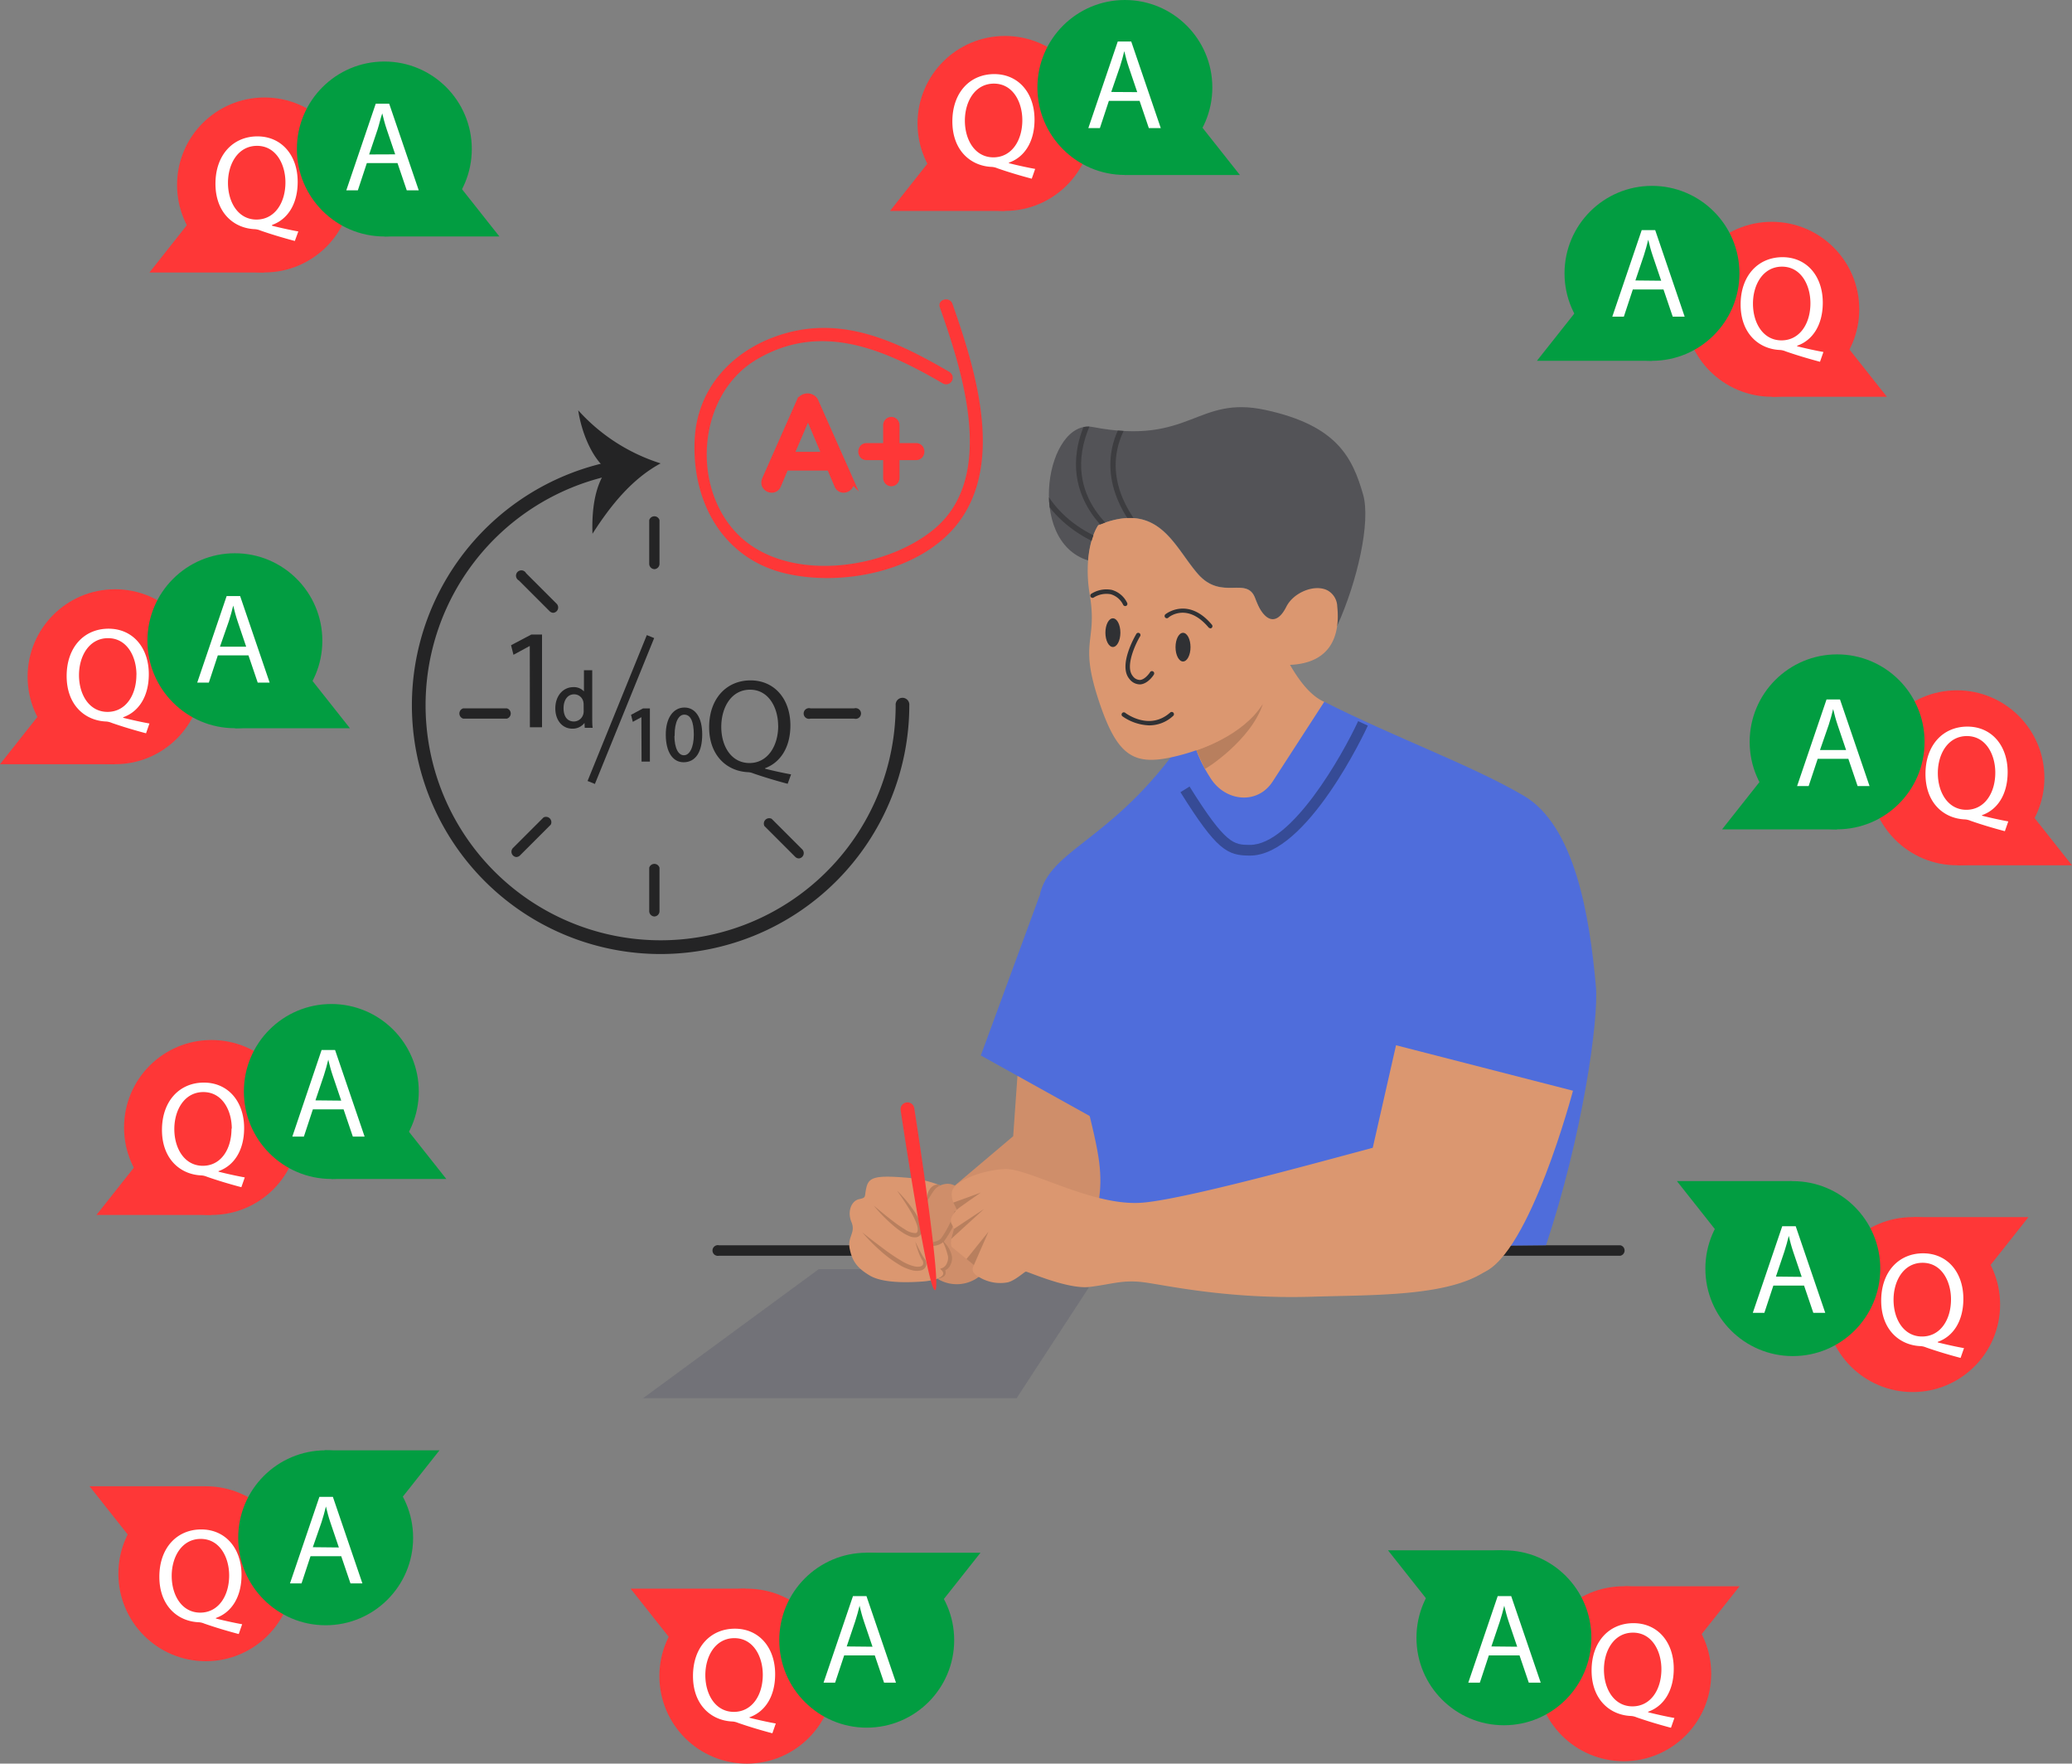 <svg id="Слой_2" data-name="Слой 2" xmlns="http://www.w3.org/2000/svg" xmlns:xlink="http://www.w3.org/1999/xlink" viewBox="0 0 387.35 329.64"><rect x="0" y="0" width="387.35" height="329.64" fill="#808080" stroke="none"/><defs><style>.cls-1{fill:none;}.cls-16,.cls-2{fill:#fe3737;}.cls-3{fill:#fff;}.cls-4{fill:#727278;}.cls-17,.cls-5{fill:#242425;}.cls-6{fill:#cf8e6a;}.cls-7{fill:#db9770;}.cls-8{fill:#b87f5e;}.cls-9{fill:#4f6ddb;}.cls-10{fill:#364b96;}.cls-11{fill:#535357;}.cls-12{fill:#303134;}.cls-13{clip-path:url(#clip-path);}.cls-14{fill:#3d3d40;}.cls-15{fill:#029d41;}.cls-16{stroke:#fe3737;stroke-width:1.02px;}.cls-16,.cls-17{stroke-miterlimit:10;}.cls-17{stroke:#242425;stroke-width:0.31px;}</style><clipPath id="clip-path" transform="translate(-20.88 -30.81)"><path class="cls-1" d="M270.85,147.82c-2.36-1.21-6.67.32-8,3-1.91,3.81-5.73-3.93-7.3-8.19s-6.27.56-10.75-4.59-7.28-13.78-18.59-9.07c0,0-1.56,2.12-1.89,6.6-11.82-3.6-7.81-26.6.88-24.94,18.26,3.5,19.34-6,32.27-3.19,13.3,2.89,16.24,8.81,18.25,15.86C277.13,128.34,274.7,139.31,270.85,147.82Z"/></clipPath></defs><title>ACM ICER 2019_light_mode</title><circle class="cls-2" cx="49.45" cy="34.57" r="16.35"/><polygon class="cls-2" points="49.45 50.93 27.94 50.93 36.28 40.38 49.45 50.93"/><path class="cls-3" d="M76,75.85c-2.27-.6-4.49-1.27-6.43-1.95a3.21,3.21,0,0,0-1-.25c-4-.15-7.41-3.09-7.41-8.5S64.47,56.3,69,56.3s7.53,3.54,7.53,8.5c0,4.31-2,7.08-4.79,8.05V73c1.67.42,3.49.82,4.91,1.07ZM74.24,64.9c0-3.37-1.75-6.83-5.31-6.83s-5.46,3.39-5.43,7,1.94,6.78,5.33,6.78S74.24,68.74,74.24,64.9Z" transform="translate(-20.88 -30.81)"/><polygon class="cls-4" points="153.06 237.22 120.22 261.34 190.05 261.34 205.79 237.22 153.06 237.22"/><path class="cls-5" d="M323.81,265.52H155.3a1,1,0,1,1,0-1.95H323.81a1,1,0,0,1,0,1.95Z" transform="translate(-20.88 -30.81)"/><polygon class="cls-6" points="220.92 204.38 205.31 230.9 175.05 224.51 189.41 212.37 190.21 201.09 220.92 204.38"/><path class="cls-7" d="M197.18,268.07c.62.8,0,1.39-1.08,1.76a11.84,11.84,0,0,1-2.89.52c-2.67.19-7.29.31-9.7-1.11s-3.31-2.73-3.78-5,1.17-3,.33-5,0-4,1.44-4.3.91-.39,1.36-2.22,1.64-2.26,7.23-1.81a21.94,21.94,0,0,1,6.58,1.47,3.89,3.89,0,0,0-2.09,1.91c-.84,2.16-2.08,8,.39,9.12.72.33,1.42-.06,2.06-.77C199.24,265.55,198.63,267.55,197.18,268.07Z" transform="translate(-20.88 -30.81)"/><path class="cls-6" d="M204.15,269.24a6.86,6.86,0,0,1-8,.59c1.12-.37,1.7-1,1.08-1.76,1.45-.52,2.06-2.51-.16-5.45-.64.7-1.34,1.09-2.06.77-2.47-1.11-1.23-7-.39-9.12a3.89,3.89,0,0,1,2.09-1.91c1.78-.75,4.11-.2,4.75,4.06A115.87,115.87,0,0,0,204.15,269.24Z" transform="translate(-20.88 -30.81)"/><path class="cls-8" d="M195.41,263.68h-.13l.11-.77h0a2.27,2.27,0,0,0,1.39-.59,18.26,18.26,0,0,0,2.57-5.17l.74.24a18.48,18.48,0,0,1-2.78,5.5A3.21,3.21,0,0,1,195.41,263.68Z" transform="translate(-20.88 -30.81)"/><path class="cls-8" d="M188.59,253.36a24.89,24.89,0,0,1,3.18,3.82,11.16,11.16,0,0,1,1.21,2.23,3.43,3.43,0,0,1,.26,1.35,1.53,1.53,0,0,1-.24.78,1.26,1.26,0,0,1-.72.51,2.49,2.49,0,0,1-1.44-.21,7.61,7.61,0,0,1-1.15-.6,16.58,16.58,0,0,1-2-1.52,29.4,29.4,0,0,1-3.46-3.56c1.27,1.05,2.53,2.11,3.84,3.09a24.18,24.18,0,0,0,2,1.36,3.58,3.58,0,0,0,2,.68c.48-.07.46-.92.19-1.64a13.72,13.72,0,0,0-1-2.17C190.46,256.08,189.53,254.72,188.59,253.36Z" transform="translate(-20.88 -30.81)"/><path class="cls-8" d="M182.09,261.17c1.25,1,2.48,1.94,3.74,2.88a37.21,37.21,0,0,0,3.86,2.6,8.35,8.35,0,0,0,2.08.84c.68.17,1.51.13,1.67-.37a1,1,0,0,0-.22-.89,9.43,9.43,0,0,1-.52-1.09,18.8,18.8,0,0,1-.71-2.27c.34.71.67,1.43,1.06,2.11a10,10,0,0,0,.59,1,1.58,1.58,0,0,1,.39,1.31,1.32,1.32,0,0,1-1.09,1,3.51,3.51,0,0,1-1.31,0,8.68,8.68,0,0,1-2.3-.88,23.43,23.43,0,0,1-3.86-2.81A34.22,34.22,0,0,1,182.09,261.17Z" transform="translate(-20.88 -30.81)"/><path class="cls-8" d="M196.67,252.36a2.63,2.63,0,0,0-.78.51,3.79,3.79,0,0,0-.54.65c-.35.47-.61,1-1.06,1.6a2.57,2.57,0,0,1,0-1.06,2.71,2.71,0,0,1,.42-1,2.05,2.05,0,0,1,.86-.72A1.28,1.28,0,0,1,196.67,252.36Z" transform="translate(-20.88 -30.81)"/><path class="cls-2" d="M190.3,236.88h0a1.28,1.28,0,0,1,1.5,1.07c1,6.36,5.15,33.91,3.88,34s-5.5-27.42-6.43-33.63A1.28,1.28,0,0,1,190.3,236.88Z" transform="translate(-20.88 -30.81)"/><path class="cls-8" d="M197,262.62a6.38,6.38,0,0,1,1.08,1.22,5,5,0,0,1,.7,1.53,2.61,2.61,0,0,1-.18,1.78,2,2,0,0,1-1.4,1.23l.19-.51a1.62,1.62,0,0,1,.26.62,1,1,0,0,1-.12.69,1.13,1.13,0,0,1-.51.39,1.85,1.85,0,0,1-.56.12c.32-.18.65-.4.72-.68a.54.54,0,0,0,0-.38,1.17,1.17,0,0,0-.23-.35l-.32-.31.51-.2a1.64,1.64,0,0,0,.78-.92,2.22,2.22,0,0,0,.16-1.33A13.15,13.15,0,0,0,197,262.62Z" transform="translate(-20.88 -30.81)"/><path class="cls-7" d="M268.45,162c-3.76-1.64-6.62-7-8.61-11.17-5.9,4.91-11.53,10-17.81,14.2,1.37,2.56,3.31,7,1,11.72,2.41,2,4.94,3.19,7.82,7.21s15.71,5.06,17.72.51l4.29-17.89A26.27,26.27,0,0,1,268.45,162Z" transform="translate(-20.88 -30.81)"/><path class="cls-9" d="M226.37,248.06c1.38,11-4.41,13.15,2.38,14.5,9.19,1.84,56,1.28,81.15,1,6.81-20.41,9.87-42.1,9.33-48.29-1.18-13.48-4-30.21-13.54-35.76-9.85-5.75-24.18-10.9-37.24-17.53l-9.63,14.87c-2.81,4.4-8.79,3.83-11.6-.53-3.07-4.75-3-7-4-8.84-13.23,20-25.35,21.54-27.81,30C213.62,203.66,225,237,226.37,248.06Z" transform="translate(-20.88 -30.81)"/><path class="cls-10" d="M254.56,190.73h0c-4.24,0-6.18-.94-13-11.85l1.7-1.06c6.79,10.89,8.29,10.9,11.29,10.91h0c7.8,0,17.24-16.69,20.23-23.13l1.81.84C276.15,167.43,265.23,190.73,254.56,190.73Z" transform="translate(-20.88 -30.81)"/><path class="cls-7" d="M277.5,245.39l4.36-19.21,33.08,8.5s-8.05,30.5-16.82,34c-.64.26-1.86-.62-2.87-.35l-20.67-22Z" transform="translate(-20.88 -30.81)"/><polygon class="cls-9" points="194.37 167.34 183.36 197.28 205.79 209.75 194.37 167.34"/><path class="cls-7" d="M303.13,259.58c.3,14-20.9,13.1-36.9,13.6s-27.74-2.23-31.63-2.71-5.89.38-10,.88-11.64-2.91-11.94-2.86-1.93,1.62-3.36,2a7.61,7.61,0,0,1-5.26-.91c-2.14-1.05-1.06-2.27-1.06-2.27s-3.32-2.76-4.06-3.33.33-3.45.33-3.45l-.52-1.06c-.52-1.06,1.05-2.53,1.05-2.53s-1.54-2.33-.76-3.88,5.2-3.49,9.64-3.74,16.39,7,25.69,6.29,42-10.11,45.47-10.83C292.54,242.11,302.71,240.5,303.13,259.58Z" transform="translate(-20.88 -30.81)"/><polygon class="cls-8" points="182.06 236.47 184.79 230.22 180.68 235.33 182.06 236.47"/><polygon class="cls-8" points="178.34 229.69 183.96 225.97 177.82 231.57 178.34 229.69"/><path class="cls-8" d="M199.75,256.92c.39-.39,4.48-3.2,4.48-3.2l-5.14,1.87Z" transform="translate(-20.88 -30.81)"/><path class="cls-8" d="M244.52,171.06s8.7-2.6,12.46-8.72c-2.19,6.84-10.8,12.3-10.86,12.19S244.52,171.06,244.52,171.06Z" transform="translate(-20.88 -30.81)"/><path class="cls-11" d="M270.85,147.82c-2.36-1.21-6.67.32-8,3-1.91,3.81-5.73-3.93-7.3-8.19s-6.27.56-10.75-4.59-7.28-13.78-18.59-9.07c0,0-1.56,2.12-1.89,6.6-11.82-3.6-7.81-26.6.88-24.94,18.26,3.5,19.34-6,32.27-3.19,13.3,2.89,16.24,8.81,18.25,15.86C277.13,128.34,274.7,139.31,270.85,147.82Z" transform="translate(-20.88 -30.81)"/><path class="cls-7" d="M261.24,155.1c-4.59,10.64-12.21,15-20.27,17s-11.2.34-14.78-10.63-.12-10.64-1.58-19.49a26.11,26.11,0,0,1-.32-6.39c.34-4.48,1.89-6.6,1.89-6.6,11.31-4.71,14.11,3.92,18.59,9.07s9.18.34,10.75,4.59,3.92,5.38,5.83,1.57c1.36-2.71,5.32-4.28,7.68-3.07a3.52,3.52,0,0,1,1.84,3C271.43,149.39,269.87,155.1,261.24,155.1Z" transform="translate(-20.88 -30.81)"/><path class="cls-12" d="M231.22,144.09a.42.42,0,0,1-.36-.21,3.77,3.77,0,0,0-2.33-2,4.5,4.5,0,0,0-3.13.58.42.42,0,1,1-.45-.7,5.26,5.26,0,0,1,3.78-.69,4.57,4.57,0,0,1,2.86,2.41.42.42,0,0,1-.16.57A.42.42,0,0,1,231.22,144.09Z" transform="translate(-20.88 -30.81)"/><path class="cls-12" d="M247.13,148.23a.42.42,0,0,1-.32-.15c-3.95-4.67-7.34-2-7.48-1.85a.42.42,0,1,1-.53-.64s4.18-3.33,8.65,2a.42.42,0,0,1-.32.68Z" transform="translate(-20.88 -30.81)"/><ellipse class="cls-12" cx="208.05" cy="118.25" rx="1.4" ry="2.68"/><ellipse class="cls-12" cx="221.16" cy="120.96" rx="1.4" ry="2.68"/><path class="cls-12" d="M233.91,158.73a2.49,2.49,0,0,1-1.88-1c-2.19-2.55,1.11-8.14,1.25-8.38a.42.42,0,1,1,.71.43c-.88,1.47-2.82,5.67-1.33,7.41a1.66,1.66,0,0,0,1.35.71c.86-.07,1.66-1.11,1.9-1.5a.42.42,0,0,1,.71.43c0,.07-1.08,1.77-2.54,1.9Z" transform="translate(-20.88 -30.81)"/><path class="cls-12" d="M235.68,166.39a9.23,9.23,0,0,1-5-1.72.42.42,0,0,1,.51-.66c.18.14,4.54,3.44,8.43,0a.42.42,0,1,1,.55.63A6.56,6.56,0,0,1,235.68,166.39Z" transform="translate(-20.88 -30.81)"/><g class="cls-13"><path class="cls-14" d="M230.07,131.93c-.14-.09-14.33-9.05-4.69-25.24l.86.51c-9.13,15.32,3.8,23.53,4.35,23.87Z" transform="translate(-20.88 -30.81)"/><path class="cls-14" d="M235.94,132.72c-.28-.24-6.9-5.92-7.45-14-.31-4.57,1.41-9,5.11-13l.74.67c-3.51,3.89-5.14,8-4.86,12.31.51,7.66,7,13.25,7.09,13.3Z" transform="translate(-20.88 -30.81)"/><path class="cls-14" d="M230.33,133.67c-1.74,0-15.24-3.78-17.51-17.92l1-.16c2.31,14.36,16.4,17.07,16.54,17.08Z" transform="translate(-20.88 -30.81)"/></g><circle class="cls-15" cx="71.85" cy="27.85" r="16.35"/><polygon class="cls-15" points="71.85 44.2 93.36 44.2 85.02 33.66 71.85 44.2"/><circle class="cls-2" cx="21.51" cy="126.49" r="16.35"/><polygon class="cls-2" points="21.51 142.84 0 142.84 8.34 132.3 21.51 142.84"/><circle class="cls-15" cx="43.91" cy="119.76" r="16.35"/><polygon class="cls-15" points="43.91 136.12 65.42 136.12 57.08 125.58 43.91 136.12"/><circle class="cls-2" cx="39.54" cy="210.74" r="16.35"/><polygon class="cls-2" points="39.53 227.09 18.03 227.09 26.37 216.55 39.53 227.09"/><circle class="cls-15" cx="61.94" cy="204.01" r="16.35"/><polygon class="cls-15" points="61.94 220.37 83.44 220.37 75.1 209.83 61.94 220.37"/><circle class="cls-2" cx="331.23" cy="57.81" r="16.35"/><polygon class="cls-2" points="331.23 74.16 352.74 74.16 344.4 63.62 331.23 74.16"/><circle class="cls-15" cx="308.83" cy="51.09" r="16.35"/><polygon class="cls-15" points="308.83 67.44 287.32 67.44 295.66 56.9 308.83 67.44"/><circle class="cls-2" cx="365.84" cy="145.38" r="16.35"/><polygon class="cls-2" points="365.84 161.74 387.35 161.74 379.01 151.2 365.84 161.74"/><circle class="cls-15" cx="343.44" cy="138.66" r="16.35"/><polygon class="cls-15" points="343.44 155.02 321.93 155.02 330.27 144.47 343.44 155.02"/><circle class="cls-2" cx="303.55" cy="312.84" r="16.35"/><polygon class="cls-2" points="303.69 296.49 325.2 296.49 316.86 307.03 303.69 296.49"/><circle class="cls-15" cx="281.15" cy="306.12" r="16.35"/><polygon class="cls-15" points="280.99 289.77 259.48 289.77 267.82 300.31 280.99 289.77"/><circle class="cls-2" cx="357.56" cy="243.84" r="16.35"/><polygon class="cls-2" points="357.7 227.49 379.21 227.49 370.87 238.03 357.7 227.49"/><circle class="cls-15" cx="335.16" cy="237.12" r="16.35"/><polygon class="cls-15" points="335 220.76 313.49 220.76 321.83 231.31 335 220.76"/><circle class="cls-2" cx="187.88" cy="23.07" r="16.35"/><polygon class="cls-2" points="187.88 39.43 166.38 39.43 174.72 28.89 187.88 39.43"/><circle class="cls-15" cx="210.29" cy="16.35" r="16.35"/><polygon class="cls-15" points="210.28 32.71 231.79 32.71 223.45 22.17 210.28 32.71"/><circle class="cls-2" cx="139.62" cy="313.29" r="16.35"/><polygon class="cls-2" points="139.39 296.94 117.89 296.94 126.23 307.48 139.39 296.94"/><circle class="cls-15" cx="162.03" cy="306.57" r="16.35"/><polygon class="cls-15" points="161.8 290.22 183.3 290.22 174.96 300.76 161.8 290.22"/><circle class="cls-2" cx="38.48" cy="294.15" r="16.35"/><polygon class="cls-2" points="38.25 277.8 16.74 277.8 25.08 288.34 38.25 277.8"/><circle class="cls-15" cx="60.88" cy="287.43" r="16.35"/><polygon class="cls-15" points="60.65 271.08 82.16 271.08 73.82 281.62 60.65 271.08"/><path class="cls-16" d="M180,121a1.24,1.24,0,0,1-.43,1,1.43,1.43,0,0,1-1,.39,1.27,1.27,0,0,1-.7-.21,1.36,1.36,0,0,1-.51-.65l-1.4-3.28h-8.18l-1.39,3.28a1.38,1.38,0,0,1-.51.65,1.31,1.31,0,0,1-.72.21,1.44,1.44,0,0,1-1-.39,1.23,1.23,0,0,1-.44-1,1.56,1.56,0,0,1,.14-.64l6.42-14.5a1.55,1.55,0,0,1,.64-.75,1.77,1.77,0,0,1,1.84,0,1.55,1.55,0,0,1,.64.75l6.44,14.5A1.57,1.57,0,0,1,180,121Zm-11.18-5.23H175l-3.07-7.26Z" transform="translate(-20.88 -30.81)"/><path class="cls-16" d="M192.89,114.45a1.17,1.17,0,0,1,0,1.54,1,1,0,0,1-.73.31h-3.63v3.79a1.11,1.11,0,0,1-.29.78,1,1,0,0,1-1.46,0,1.11,1.11,0,0,1-.29-.78V116.3h-3.63a1,1,0,0,1-.73-.31,1.16,1.16,0,0,1,0-1.54,1,1,0,0,1,.73-.31h3.63v-3.81a1.07,1.07,0,0,1,.29-.77,1,1,0,0,1,1.46,0,1.07,1.07,0,0,1,.29.77v3.81h3.63A1,1,0,0,1,192.89,114.45Z" transform="translate(-20.88 -30.81)"/><path class="cls-2" d="M198.48,100.39c-10.29-6-20.66-10.9-32.47-6.74-8.51,3-14.72,9.86-15.25,19.08-.67,11.69,5.14,22.43,16.87,25.24,10.56,2.52,25.2-.28,32.21-9.2,8.95-11.38,3.34-29.08-.9-41.16-.52-1.48-2.89-.84-2.36.65,4.16,11.84,10.67,31.61-1,41.38-9.34,7.84-28.19,10.32-37.18.62-8.47-9.14-6.83-25.88,3.91-32.24,12-7.11,23.77-2,34.89,4.49a1.23,1.23,0,0,0,1.24-2.12Z" transform="translate(-20.88 -30.81)"/><path class="cls-3" d="M89.46,61.29l-1.68,5.09H85.62l5.5-16.18h2.52l5.52,16.18H96.92l-1.73-5.09Zm5.3-1.63L93.18,55c-.36-1.06-.6-2-.84-3h0C92,53,91.79,54,91.47,55l-1.58,4.68Z" transform="translate(-20.88 -30.81)"/><path class="cls-3" d="M213.76,64.21c-2.27-.6-4.49-1.27-6.43-1.95a3.21,3.21,0,0,0-1-.25c-4-.15-7.41-3.09-7.41-8.5s3.29-8.85,7.83-8.85,7.53,3.54,7.53,8.5c0,4.31-2,7.08-4.79,8.05v.1c1.67.42,3.49.82,4.91,1.07ZM212,53.27c0-3.37-1.75-6.83-5.31-6.83s-5.46,3.39-5.43,7,1.94,6.78,5.33,6.78S212,57.11,212,53.27Z" transform="translate(-20.88 -30.81)"/><path class="cls-3" d="M228.18,49.66l-1.68,5.09h-2.16l5.5-16.18h2.52l5.52,16.18h-2.23l-1.73-5.09Zm5.3-1.63-1.58-4.66c-.36-1.06-.6-2-.84-3h0c-.24,1-.5,1.94-.82,2.93L228.62,48Z" transform="translate(-20.88 -30.81)"/><path class="cls-3" d="M48.18,167.87c-2.27-.6-4.49-1.27-6.43-1.95a3.22,3.22,0,0,0-1-.25c-4-.15-7.41-3.09-7.41-8.5s3.29-8.85,7.83-8.85,7.53,3.54,7.53,8.5c0,4.31-2,7.08-4.79,8.05v.1c1.67.42,3.49.82,4.91,1.07Zm-1.79-10.95c0-3.37-1.75-6.83-5.31-6.83s-5.46,3.39-5.43,7,1.94,6.78,5.33,6.78S46.38,160.76,46.38,156.92Z" transform="translate(-20.88 -30.81)"/><path class="cls-3" d="M61.6,153.31l-1.68,5.09H57.75l5.5-16.18h2.52l5.52,16.18H69.06l-1.73-5.09Zm5.3-1.63L65.32,147c-.36-1.06-.6-2-.84-3h0c-.24,1-.5,1.94-.82,2.93L62,151.68Z" transform="translate(-20.88 -30.81)"/><path class="cls-3" d="M66,252.71c-2.27-.6-4.49-1.27-6.43-1.95a3.21,3.21,0,0,0-1-.25c-4-.15-7.41-3.09-7.41-8.5s3.29-8.85,7.83-8.85,7.53,3.54,7.53,8.5c0,4.31-2,7.08-4.79,8.05v.1c1.67.42,3.49.82,4.91,1.07Zm-1.79-10.95c0-3.37-1.75-6.83-5.31-6.83s-5.46,3.39-5.43,7,1.94,6.78,5.33,6.78S64.16,245.61,64.16,241.77Z" transform="translate(-20.88 -30.81)"/><path class="cls-3" d="M79.37,238.16l-1.68,5.09H75.53L81,227.07h2.52l5.52,16.18H86.84l-1.73-5.09Zm5.3-1.63-1.58-4.66c-.36-1.06-.6-2-.84-3h0c-.24,1-.5,1.94-.82,2.93l-1.58,4.68Z" transform="translate(-20.88 -30.81)"/><path class="cls-3" d="M65.51,336.23c-2.27-.6-4.49-1.27-6.43-1.95a3.21,3.21,0,0,0-1-.25c-4-.15-7.41-3.09-7.41-8.5s3.29-8.85,7.83-8.85,7.53,3.54,7.53,8.5c0,4.31-2,7.08-4.79,8.05v.1c1.67.42,3.49.82,4.91,1.07Zm-1.79-10.95c0-3.37-1.75-6.83-5.31-6.83s-5.46,3.39-5.43,7,1.94,6.78,5.33,6.78S63.72,329.12,63.72,325.28Z" transform="translate(-20.88 -30.81)"/><path class="cls-3" d="M78.93,321.68l-1.68,5.09H75.09l5.5-16.18h2.52l5.52,16.18H86.4l-1.73-5.09Zm5.3-1.63-1.58-4.66c-.36-1.06-.6-2-.84-3h0c-.24,1-.5,1.94-.82,2.93L79.36,320Z" transform="translate(-20.88 -30.81)"/><path class="cls-3" d="M165.27,354.78c-2.27-.6-4.49-1.27-6.43-1.95a3.21,3.21,0,0,0-1-.25c-4-.15-7.41-3.09-7.41-8.5s3.29-8.85,7.83-8.85,7.53,3.54,7.53,8.5c0,4.31-2,7.08-4.79,8.05v.1c1.67.42,3.49.82,4.91,1.07Zm-1.79-10.95c0-3.37-1.75-6.83-5.31-6.83s-5.46,3.39-5.43,7,1.94,6.78,5.33,6.78S163.48,347.68,163.48,343.84Z" transform="translate(-20.88 -30.81)"/><path class="cls-3" d="M178.69,340.23,177,345.32h-2.16l5.5-16.18h2.52l5.52,16.18h-2.23l-1.73-5.09Zm5.3-1.63-1.58-4.66c-.36-1.06-.6-2-.84-3h0c-.24,1-.5,1.94-.82,2.93l-1.58,4.68Z" transform="translate(-20.88 -30.81)"/><path class="cls-3" d="M333.26,353.75c-2.27-.6-4.49-1.27-6.43-1.95a3.21,3.21,0,0,0-1-.25c-4-.15-7.41-3.09-7.41-8.5s3.29-8.85,7.83-8.85,7.53,3.54,7.53,8.5c0,4.31-2,7.08-4.79,8.05v.1c1.67.42,3.49.82,4.91,1.07Zm-1.79-10.95c0-3.37-1.75-6.83-5.31-6.83s-5.46,3.39-5.43,7,1.94,6.78,5.33,6.78S331.47,346.65,331.47,342.81Z" transform="translate(-20.88 -30.81)"/><path class="cls-3" d="M299.21,340.23l-1.68,5.09h-2.16l5.5-16.18h2.52l5.52,16.18h-2.23l-1.73-5.09Zm5.3-1.63-1.58-4.66c-.36-1.06-.6-2-.84-3h0c-.24,1-.5,1.94-.82,2.93l-1.58,4.68Z" transform="translate(-20.88 -30.81)"/><path class="cls-3" d="M387.4,284.62c-2.27-.6-4.49-1.27-6.43-1.95a3.21,3.21,0,0,0-1-.25c-4-.15-7.41-3.09-7.41-8.5s3.29-8.85,7.83-8.85,7.53,3.54,7.53,8.5c0,4.31-2,7.08-4.79,8.05v.1c1.67.42,3.49.82,4.91,1.07Zm-1.79-10.95c0-3.37-1.75-6.83-5.31-6.83s-5.46,3.39-5.43,7,1.94,6.78,5.33,6.78S385.61,277.52,385.61,273.68Z" transform="translate(-20.88 -30.81)"/><path class="cls-3" d="M352.4,271.1l-1.68,5.09h-2.16l5.5-16.18h2.52l5.52,16.18h-2.23l-1.73-5.09Zm5.3-1.63-1.58-4.66c-.36-1.06-.6-2-.84-3h0c-.24,1-.5,1.94-.82,2.93l-1.58,4.68Z" transform="translate(-20.88 -30.81)"/><path class="cls-3" d="M395.68,186.17c-2.27-.6-4.49-1.27-6.43-1.95a3.21,3.21,0,0,0-1-.25c-4-.15-7.41-3.09-7.41-8.5s3.29-8.85,7.83-8.85,7.53,3.54,7.53,8.5c0,4.31-2,7.08-4.79,8.05v.1c1.67.42,3.49.82,4.91,1.07Zm-1.79-10.95c0-3.37-1.75-6.83-5.31-6.83s-5.46,3.39-5.43,7,1.94,6.78,5.33,6.78S393.89,179.06,393.89,175.22Z" transform="translate(-20.88 -30.81)"/><path class="cls-3" d="M360.69,172.64,359,177.73h-2.16l5.5-16.18h2.52l5.52,16.18h-2.23l-1.73-5.09ZM366,171l-1.58-4.66c-.36-1.06-.6-2-.84-3h0c-.24,1-.5,1.94-.82,2.93L361.12,171Z" transform="translate(-20.88 -30.81)"/><path class="cls-3" d="M361.12,98.43c-2.27-.6-4.49-1.27-6.43-1.95a3.21,3.21,0,0,0-1-.25c-4-.15-7.41-3.09-7.41-8.5s3.29-8.85,7.83-8.85,7.53,3.54,7.53,8.5c0,4.31-2,7.08-4.79,8.05v.1c1.67.42,3.49.82,4.91,1.07Zm-1.79-10.95c0-3.37-1.75-6.83-5.31-6.83s-5.46,3.39-5.43,7,1.94,6.78,5.33,6.78S359.33,91.33,359.33,87.49Z" transform="translate(-20.88 -30.81)"/><path class="cls-3" d="M326.13,84.91,324.45,90h-2.16l5.5-16.18h2.52L335.82,90h-2.23l-1.73-5.09Zm5.3-1.63-1.58-4.66c-.36-1.06-.6-2-.84-3h0c-.24,1-.5,1.94-.82,2.93l-1.58,4.68Z" transform="translate(-20.88 -30.81)"/><path class="cls-5" d="M144.38,209.13a46.5,46.5,0,0,1-9.3-92.06,1.28,1.28,0,0,1,.51,2.5,43.94,43.94,0,1,0,52.73,43.06,1.28,1.28,0,1,1,2.55,0A46.55,46.55,0,0,1,144.38,209.13Z" transform="translate(-20.88 -30.81)"/><path class="cls-5" d="M134.33,118.58c-3-2.34-4.83-7.44-5.35-11.07a34.81,34.81,0,0,0,15.4,9.91c-5.45,2.95-9.44,8-12.74,13.16C131.51,126.64,131.91,121.81,134.33,118.58Z" transform="translate(-20.88 -30.81)"/><path class="cls-17" d="M140.94,164.6h0l-1.66.9-.25-1,2.09-1.12h1.1V173h-1.25Z" transform="translate(-20.88 -30.81)"/><path class="cls-17" d="M152,168.08c0,3.25-1.21,5.05-3.33,5.05-1.87,0-3.14-1.75-3.17-4.92s1.38-5,3.33-5S152,165,152,168.08Zm-5.2.15c0,2.49.77,3.9,1.94,3.9s2-1.55,2-4-.6-3.9-1.94-3.9C147.66,164.23,146.84,165.62,146.84,168.23Z" transform="translate(-20.88 -30.81)"/><path class="cls-5" d="M168.13,177.31c-2.24-.59-4.44-1.26-6.36-1.92a3.18,3.18,0,0,0-1-.25c-3.95-.15-7.32-3.06-7.32-8.41s3.25-8.75,7.74-8.75,7.45,3.5,7.45,8.41c0,4.27-2,7-4.73,8v.1c1.65.42,3.45.81,4.86,1.06Zm-1.78-10.83c0-3.33-1.73-6.76-5.25-6.76s-5.4,3.35-5.38,7,1.92,6.71,5.28,6.71S166.36,170.28,166.36,166.49Z" transform="translate(-20.88 -30.81)"/><path class="cls-5" d="M119.92,151.57h-.05l-3,1.63-.45-1.79,3.79-2h2v17.33h-2.27Z" transform="translate(-20.88 -30.81)"/><path class="cls-17" d="M131.44,156.24v8.61c0,.63,0,1.35.06,1.84h-1.16l-.06-1.24h0a2.64,2.64,0,0,1-2.43,1.4c-1.72,0-3-1.46-3-3.62,0-2.37,1.46-3.83,3.2-3.83a2.38,2.38,0,0,1,2.15,1.09h0v-4.25Zm-1.3,6.23a2.3,2.3,0,0,0-.06-.54,1.91,1.91,0,0,0-1.87-1.5c-1.34,0-2.13,1.18-2.13,2.75s.71,2.64,2.11,2.64a2,2,0,0,0,1.9-1.55,2.26,2.26,0,0,0,.06-.56Z" transform="translate(-20.88 -30.81)"/><rect class="cls-5" x="122.23" y="162.69" width="29.43" height="1.48" transform="translate(-86.89 197.98) rotate(-67.89)"/><path class="cls-5" d="M143.25,137.19a1,1,0,0,1-1-1v-8.16a1,1,0,0,1,1.92,0v8.16A1,1,0,0,1,143.25,137.19Z" transform="translate(-20.88 -30.81)"/><path class="cls-5" d="M143.25,202.11a1,1,0,0,1-1-1V193a1,1,0,0,1,1.92,0v8.16A1,1,0,0,1,143.25,202.11Z" transform="translate(-20.88 -30.81)"/><path class="cls-5" d="M180.56,165.13H172.4a1,1,0,1,1,0-1.92h8.16a1,1,0,1,1,0,1.92Z" transform="translate(-20.88 -30.81)"/><path class="cls-5" d="M115.64,165.13h-8.16a1,1,0,0,1,0-1.92h8.16a1,1,0,0,1,0,1.92Z" transform="translate(-20.88 -30.81)"/><path class="cls-5" d="M170.24,191.26a1,1,0,0,1-.68-.28l-5.77-5.77a1,1,0,0,1,1.35-1.35l5.77,5.77a1,1,0,0,1-.68,1.63Z" transform="translate(-20.88 -30.81)"/><path class="cls-5" d="M124.33,145.35a1,1,0,0,1-.68-.28l-5.77-5.77a1,1,0,1,1,1.35-1.35l5.77,5.77a1,1,0,0,1-.68,1.63Z" transform="translate(-20.88 -30.81)"/><path class="cls-5" d="M117.4,191a1,1,0,0,1-.68-1.63l5.77-5.77a1,1,0,0,1,1.35,1.35l-5.77,5.77A1,1,0,0,1,117.4,191Z" transform="translate(-20.88 -30.81)"/></svg>